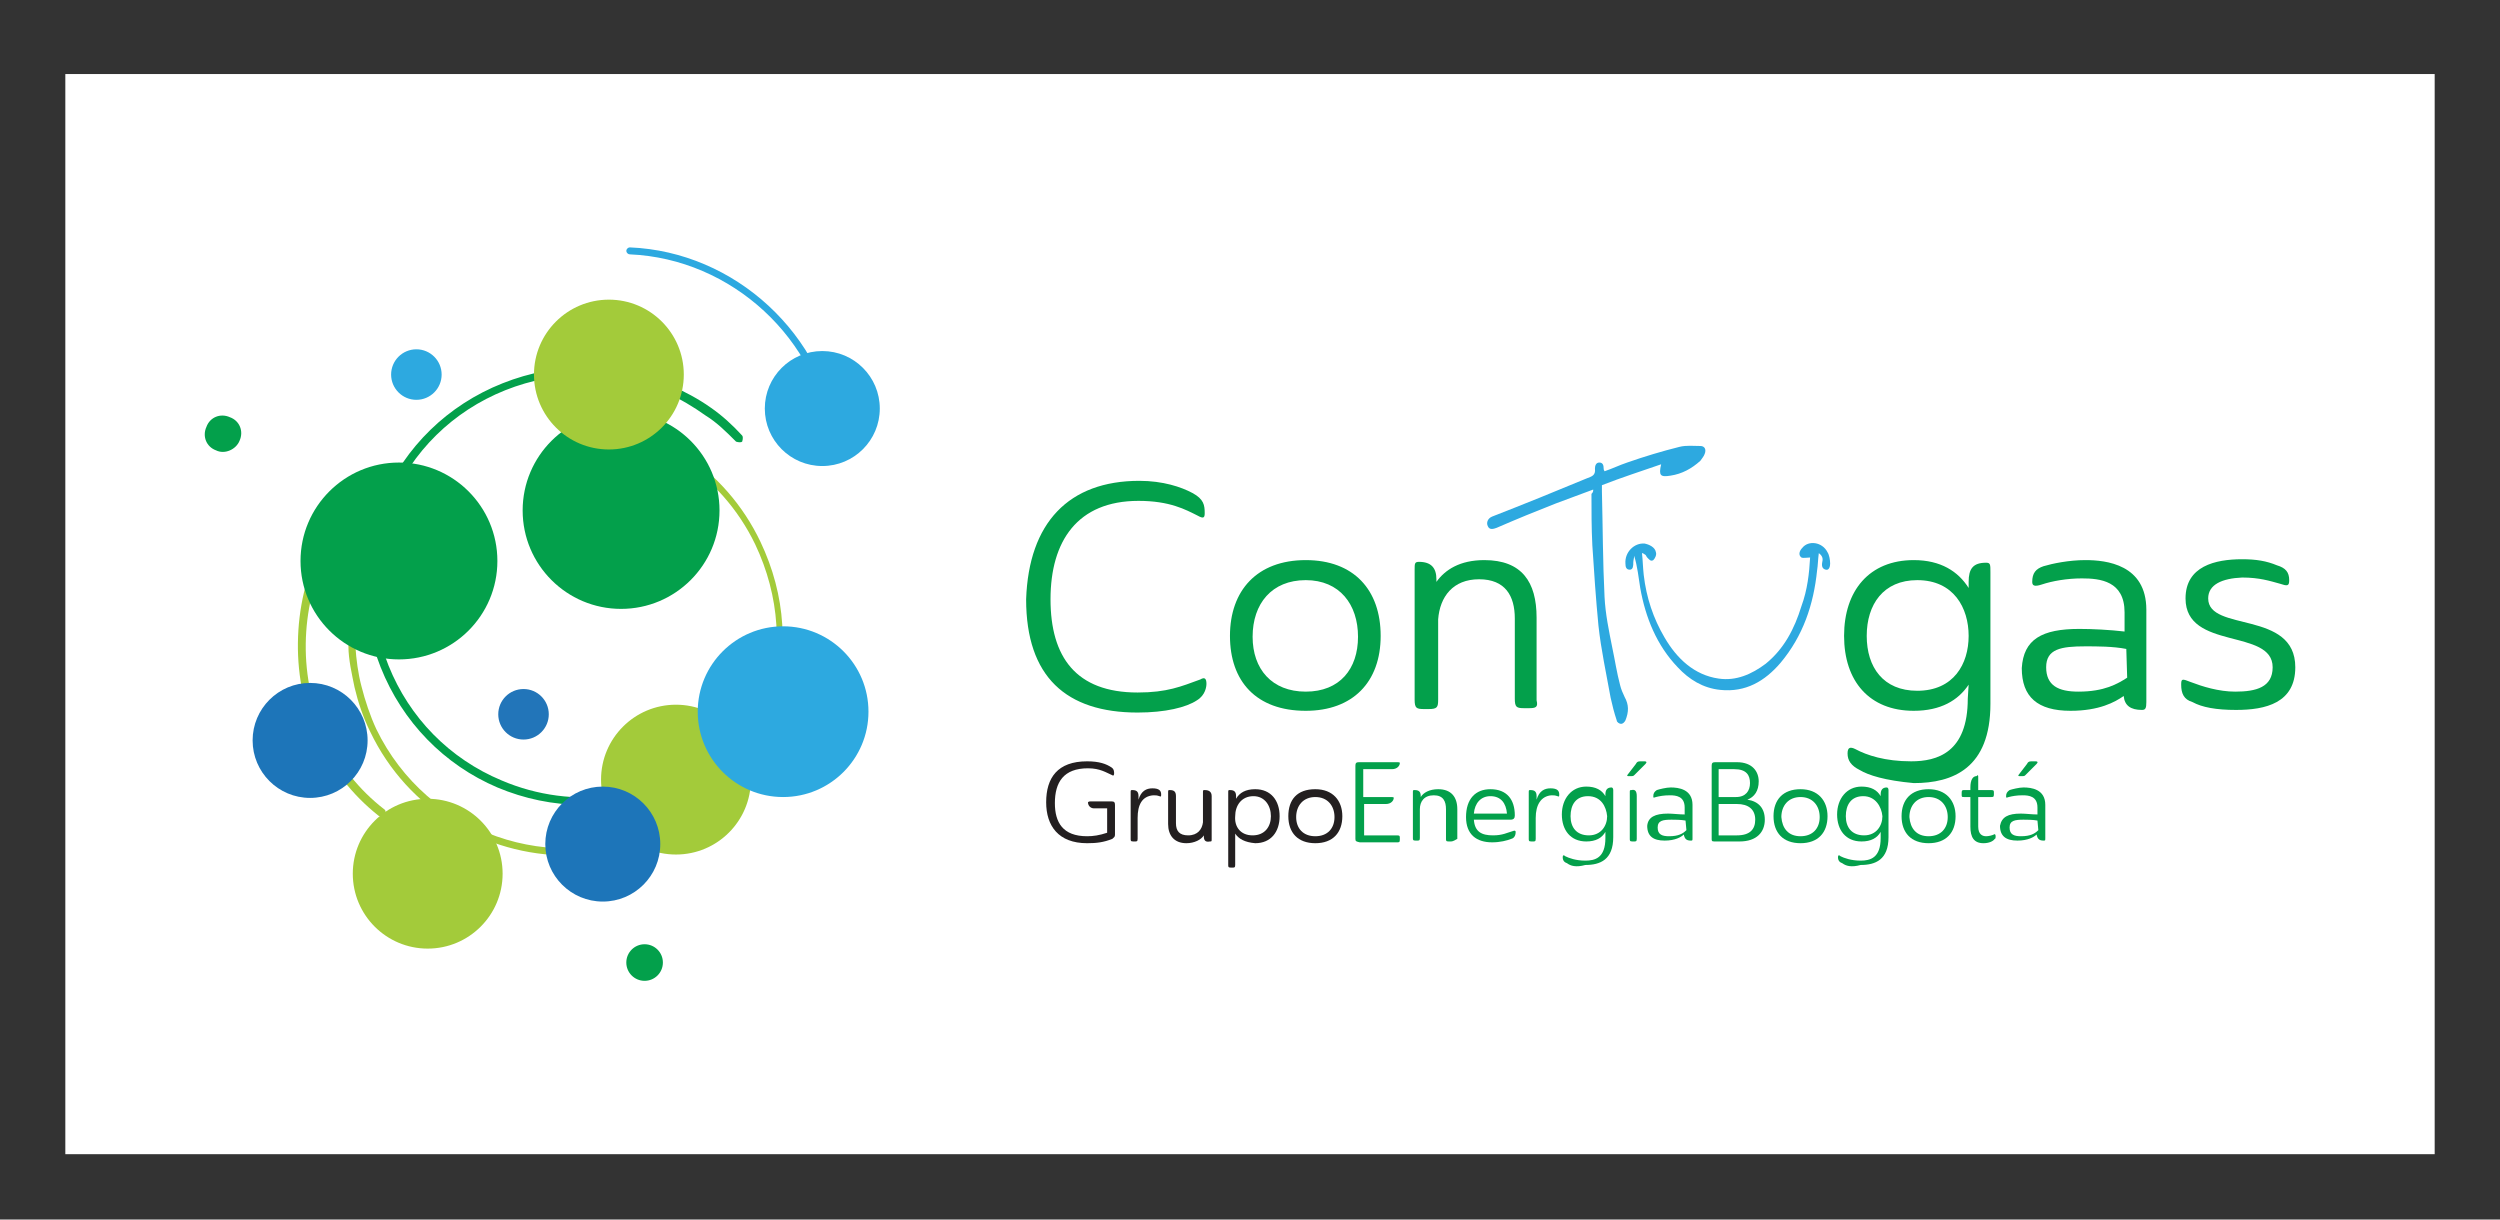 <?xml version="1.0" encoding="utf-8"?>
<!-- Generator: Adobe Illustrator 24.0.1, SVG Export Plug-In . SVG Version: 6.00 Build 0)  -->
<svg version="1.1" id="Layer_1" xmlns="http://www.w3.org/2000/svg" xmlns:xlink="http://www.w3.org/1999/xlink" x="0px" y="0px"
	 width="287px" height="140px" viewBox="0 0 287 140" style="enable-background:new 0 0 287 140;" xml:space="preserve">
<rect x="0" y="0" width="287" height="140" fill="#333333" stroke="none"/>
<style type="text/css">
	.st0{fill:#FFFFFF;}
	.st1{fill:#231F20;}
	.st2{fill:#03A04B;}
	.st3{fill:#A3CB3A;}
	.st4{fill:#2275B9;}
	.st5{fill:#2DA9E0;}
	.st6{fill:#1D75B9;}
</style>
<g>
	<rect x="7.5" y="8.5" class="st0" width="272" height="124"/>
	<g>
		<g id="XMLID_370_">
			<g id="XMLID_407_">
				<g id="XMLID_410_">
					<g>
						<path class="st1" d="M125.2,92h2.4c0.3,0,0.4,0.1,0.4,0.4v3.4c0,0.3-0.1,0.3-0.3,0.5c-1,0.4-1.8,0.5-2.9,0.5
							c-3.3,0-4.7-2-4.7-4.7c0-2.8,1.3-4.7,4.7-4.7c1.4,0,2.2,0.3,2.8,0.7c0.3,0.2,0.3,0.5,0.3,0.7c0,0.2-0.1,0.3-0.2,0.2
							c-0.7-0.3-1.4-0.8-2.8-0.8c-2.8,0-3.8,1.6-3.8,4c0,2.2,0.9,3.8,3.7,3.8c0.7,0,1.4-0.1,2.3-0.4v-2.8h-1.5
							c-0.4,0-0.7-0.3-0.7-0.7C125,92,125.1,92,125.2,92z"/>
						<path class="st1" d="M130.6,93.9v2.4c0,0.3-0.1,0.3-0.3,0.3h-0.2c-0.3,0-0.3-0.1-0.3-0.3V91c0-0.3,0-0.3,0.2-0.3
							c0.5,0,0.7,0.2,0.7,0.7v0.4c0.3-1,0.9-1.3,1.6-1.3c0.8,0,1,0.3,1,0.7c0,0.2,0,0.3-0.2,0.2c-0.3-0.1-0.4-0.1-0.7-0.1
							C131.1,91.4,130.6,92.4,130.6,93.9z"/>
						<path class="st1" d="M138.2,96v-0.1c-0.3,0.5-1.1,0.9-2,0.9c-1.4,0-2.1-0.9-2.1-2.2V91c0-0.3,0-0.3,0.2-0.3
							c0.5,0,0.7,0.2,0.7,0.7v3.1c0,0.9,0.4,1.4,1.4,1.4c1.1,0,1.6-0.7,1.7-1.5v-3.4c0-0.3,0-0.3,0.2-0.3c0.5,0,0.8,0.2,0.8,0.7v4.9
							c0,0.3,0,0.3-0.2,0.3C138.4,96.7,138.2,96.5,138.2,96z"/>
						<path class="st1" d="M141.8,95.7v3.6c0,0.3-0.1,0.3-0.3,0.3h-0.2c-0.3,0-0.3-0.1-0.3-0.3V91c0-0.3,0-0.3,0.2-0.3
							c0.5,0,0.7,0.2,0.7,0.7v0.3c0.4-0.7,1.1-1.1,2.2-1.1c1.8,0,2.8,1.3,2.8,3.1s-1,3.1-2.8,3.1C142.9,96.7,142.2,96.3,141.8,95.7z
							 M143.8,95.9c1.4,0,2.1-1,2.1-2.2s-0.7-2.3-2-2.3c-1.4,0-2.1,1.1-2.1,2.3C141.7,94.9,142.4,95.9,143.8,95.9z"/>
						<path class="st1" d="M151,90.6c2,0,3.1,1.3,3.1,3.1c0,1.9-1.1,3.1-3.1,3.1c-2,0-3.1-1.2-3.1-3.1
							C147.9,91.8,148.9,90.6,151,90.6z M151,96c1.4,0,2.2-0.9,2.2-2.2c0-1.3-0.8-2.3-2.2-2.3c-1.4,0-2.2,1-2.2,2.3
							C148.8,95.1,149.6,96,151,96z"/>
						<path class="st2" d="M155.6,96.3v-8.4c0-0.3,0.1-0.4,0.4-0.4h4.4c0.2,0,0.3,0,0.3,0.1c0,0.3-0.3,0.7-0.9,0.7h-3.3v3.2h3.2
							c0.2,0,0.3,0,0.3,0.1c0,0.3-0.3,0.7-0.9,0.7h-2.5v3.6h3.8c0.3,0,0.3,0.1,0.3,0.3v0.2c0,0.3-0.1,0.3-0.3,0.3h-4.3
							C155.7,96.6,155.6,96.6,155.6,96.3z"/>
						<path class="st2" d="M166.5,96.6h-0.2c-0.3,0-0.3-0.1-0.3-0.3v-3.4c0-0.9-0.3-1.6-1.4-1.6c-1.1,0-1.6,0.7-1.6,1.6v3.3
							c0,0.3-0.1,0.3-0.3,0.3h-0.2c-0.3,0-0.3-0.1-0.3-0.3V91c0-0.3,0-0.3,0.2-0.3c0.5,0,0.7,0.2,0.7,0.7v0.1c0.3-0.5,1-0.9,2-0.9
							c1.5,0,2.2,0.9,2.2,2.3v3.4C166.8,96.6,166.7,96.6,166.5,96.6z"/>
						<path class="st2" d="M169.2,94.1c0.1,1.4,0.9,1.8,2.2,1.8c1.1,0,1.6-0.3,2.3-0.5c0.2-0.1,0.3,0,0.3,0.1c0,0.3-0.1,0.7-0.5,0.8
							c-0.5,0.2-1.3,0.4-2.2,0.4c-1.8,0-3-0.9-3-2.9c0-2.1,1.1-3.2,2.8-3.2c1.9,0,2.8,1.2,2.8,3c0,0.3-0.1,0.5-0.5,0.5h-4.3
							L169.2,94.1L169.2,94.1z M169.2,93.4h3.8c-0.1-1.2-0.7-2-1.9-2C170,91.4,169.3,92.2,169.2,93.4z"/>
						<path class="st2" d="M176.3,93.9v2.4c0,0.3-0.1,0.3-0.3,0.3h-0.2c-0.3,0-0.3-0.1-0.3-0.3V91c0-0.3,0-0.3,0.2-0.3
							c0.5,0,0.7,0.2,0.7,0.7v0.4c0.3-1,0.9-1.3,1.6-1.3c0.8,0,1,0.3,1,0.7c0,0.2,0,0.3-0.2,0.2c-0.3-0.1-0.4-0.1-0.7-0.1
							C176.9,91.4,176.3,92.4,176.3,93.9z"/>
						<path class="st2" d="M179.9,99.1c-0.3-0.1-0.5-0.3-0.5-0.7c0-0.2,0.1-0.3,0.3-0.1c0.4,0.2,1.2,0.5,2.3,0.5s2.3-0.3,2.3-2.6
							v-0.7c-0.4,0.7-1.1,1.1-2.2,1.1c-1.8,0-2.8-1.3-2.8-3.1s1.1-3.2,2.8-3.2c1.1,0,1.8,0.4,2.2,1.1v-0.2c0-0.5,0.2-0.8,0.7-0.8
							c0.1,0,0.2,0.1,0.2,0.3v5.4c0,2.6-1.5,3.2-3.2,3.2C180.9,99.6,180.3,99.4,179.9,99.1z M182.3,91.4c-1.4,0-2,1-2,2.3
							c0,1.3,0.7,2.2,2.1,2.2c1.4,0,2.1-1.1,2.1-2.2C184.4,92.6,183.8,91.4,182.3,91.4z"/>
						<path class="st2" d="M187.8,87.7c0.1-0.2,0.2-0.3,0.5-0.3h0.5c0.2,0,0.3,0.1,0.1,0.3l-1.3,1.3c-0.1,0.1-0.2,0.1-0.3,0.1h-0.4
							c-0.1,0-0.1-0.1-0.1-0.1L187.8,87.7z M187.9,91.4v4.9c0,0.3-0.1,0.3-0.3,0.3h-0.2c-0.3,0-0.3-0.1-0.3-0.3V91
							c0-0.3,0-0.3,0.2-0.3C187.7,90.6,187.9,90.8,187.9,91.4z"/>
						<path class="st2" d="M191.5,93.4c0.5,0,1.3,0.1,1.9,0.1v-0.8c0-1.3-1-1.4-1.7-1.4c-0.7,0-1.2,0.1-1.6,0.2
							c-0.3,0.1-0.3,0.1-0.3-0.1c0-0.3,0.1-0.5,0.4-0.7c0.3-0.1,1.1-0.3,1.6-0.3c0.9,0,2.5,0.2,2.5,2v3.8c0,0.3,0,0.3-0.2,0.3
							c-0.5,0-0.7-0.2-0.8-0.7c-0.3,0.3-1,0.7-2.2,0.7c-1.3,0-2-0.5-2-1.7C189.2,93.8,190,93.4,191.5,93.4z M193.5,94.2
							c-0.5-0.1-1.3-0.1-1.6-0.1c-1,0-1.6,0.1-1.6,0.9s0.5,1,1.3,1c1.1,0,1.6-0.3,2-0.7L193.5,94.2L193.5,94.2z"/>
						<path class="st2" d="M196.8,96.6c-0.3,0-0.3-0.1-0.3-0.3v-8.4c0-0.3,0.1-0.4,0.4-0.4h2.5c1.8,0,2.5,1.1,2.5,2.2
							s-0.5,1.8-1.3,2.1c1.3,0.2,2,1,2,2.3c0,1.4-0.9,2.5-2.9,2.5L196.8,96.6L196.8,96.6z M197.3,88.3v3.2h2c1.1,0,1.6-0.7,1.6-1.6
							s-0.4-1.6-1.8-1.6C199,88.3,197.3,88.3,197.3,88.3z M197.3,92.3v3.6h2.1c1.5,0,2.1-0.7,2.1-1.8c0-1.2-0.8-1.8-2.1-1.8h-2.1
							V92.3z"/>
						<path class="st2" d="M206.7,90.6c2,0,3.1,1.3,3.1,3.1c0,1.9-1.1,3.1-3.1,3.1c-2,0-3.1-1.2-3.1-3.1
							C203.6,91.8,204.7,90.6,206.7,90.6z M206.7,96c1.4,0,2.2-0.9,2.2-2.2c0-1.3-0.8-2.3-2.2-2.3s-2.2,1-2.2,2.3
							C204.6,95.1,205.3,96,206.7,96z"/>
						<path class="st2" d="M211.5,99.1c-0.3-0.1-0.5-0.3-0.5-0.7c0-0.2,0.1-0.3,0.3-0.1c0.4,0.2,1.2,0.5,2.3,0.5s2.3-0.3,2.3-2.6
							v-0.7c-0.4,0.7-1.1,1.1-2.2,1.1c-1.8,0-2.8-1.3-2.8-3.1s1.1-3.2,2.8-3.2c1.1,0,1.8,0.4,2.2,1.1v-0.2c0-0.5,0.2-0.8,0.7-0.8
							c0.1,0,0.2,0.1,0.2,0.3v5.4c0,2.6-1.5,3.2-3.2,3.2C212.5,99.6,211.9,99.4,211.5,99.1z M213.9,91.4c-1.4,0-2,1-2,2.3
							c0,1.3,0.7,2.2,2.1,2.2c1.4,0,2.1-1.1,2.1-2.2C216,92.6,215.3,91.4,213.9,91.4z"/>
						<path class="st2" d="M221.4,90.6c2,0,3.1,1.3,3.1,3.1c0,1.9-1.1,3.1-3.1,3.1c-2,0-3.1-1.2-3.1-3.1
							C218.3,91.8,219.4,90.6,221.4,90.6z M221.4,96c1.4,0,2.2-0.9,2.2-2.2c0-1.3-0.8-2.3-2.2-2.3s-2.2,1-2.2,2.3
							C219.3,95.1,220,96,221.4,96z"/>
						<path class="st2" d="M227.1,89.3v1.4h1.5c0.3,0,0.3,0.1,0.3,0.3v0.2c0,0.3-0.1,0.3-0.3,0.3h-1.5v3.4c0,0.9,0.5,1.1,0.9,1.1
							c0.3,0,0.7-0.1,0.9-0.2c0.1-0.1,0.2,0,0.2,0.2c0,0.1,0,0.3-0.1,0.3c-0.2,0.3-0.7,0.5-1.3,0.5c-1.1,0-1.5-0.7-1.5-1.9v-3.4
							h-0.7c-0.3,0-0.3,0-0.3-0.3v-0.2c0-0.3,0.1-0.3,0.3-0.3h0.7v-0.3c0-0.9,0.3-1.3,0.7-1.3C227.1,88.9,227.1,89,227.1,89.3z"/>
						<path class="st2" d="M232,93.4c0.5,0,1.3,0.1,1.9,0.1v-0.8c0-1.3-1-1.4-1.7-1.4c-0.7,0-1.2,0.1-1.6,0.2
							c-0.3,0.1-0.3,0.1-0.3-0.1c0-0.3,0.1-0.5,0.4-0.7c0.3-0.1,1.1-0.3,1.6-0.3c0.9,0,2.5,0.2,2.5,2v3.8c0,0.3,0,0.3-0.2,0.3
							c-0.5,0-0.7-0.2-0.8-0.7c-0.3,0.3-1,0.7-2.2,0.7c-1.3,0-2-0.5-2-1.7C229.8,93.8,230.5,93.4,232,93.4z M233.9,94.2
							c-0.5-0.1-1.3-0.1-1.6-0.1c-1,0-1.6,0.1-1.6,0.9s0.5,1,1.3,1c1.1,0,1.6-0.3,2-0.7L233.9,94.2L233.9,94.2z M232.7,87.7
							c0.1-0.2,0.2-0.3,0.5-0.3h0.5c0.2,0,0.3,0.1,0.1,0.3l-1.3,1.3c-0.1,0.1-0.2,0.1-0.3,0.1h-0.4c-0.1,0-0.1-0.1-0.1-0.1
							L232.7,87.7z"/>
					</g>
				</g>
			</g>
			<g id="XMLID_403_">
				<g id="XMLID_404_">
					<g>
						<path class="st2" d="M130.8,55.2c2.7,0,4.8,0.7,6.1,1.4c1.3,0.7,1.4,1.4,1.4,2.3c0,0.5-0.1,0.7-0.8,0.3
							c-1.4-0.7-3.2-1.7-6.8-1.7c-7,0-10.1,4.6-10.1,11.3c0,6.6,2.9,10.7,10,10.7c3.4,0,5-0.7,7.2-1.5c0.5-0.3,0.7-0.1,0.7,0.5
							c0,0.3-0.1,1.3-1.1,1.9c-1.2,0.8-3.6,1.4-6.8,1.4c-8.2,0-12.8-4.1-12.8-13C118.1,60,122.7,55.2,130.8,55.2z"/>
						<path class="st2" d="M149.9,64.3c5.5,0,8.6,3.4,8.6,8.7s-3.2,8.6-8.6,8.6c-5.7,0-8.7-3.4-8.7-8.6S144.3,64.3,149.9,64.3z
							 M149.9,79.4c3.9,0,6-2.6,6-6.3s-2.1-6.5-6-6.5s-6.1,2.7-6.1,6.5C143.8,76.8,146,79.4,149.9,79.4z"/>
						<path class="st2" d="M175.5,81.3H175c-0.9,0-1.1-0.1-1.1-1.1V71c0-2.6-1.1-4.5-4.1-4.5c-3,0-4.5,2-4.7,4.6v9.2
							c0,0.9-0.1,1.1-1.1,1.1h-0.5c-0.9,0-1.1-0.1-1.1-1.1V65.4c0-0.7,0-0.9,0.5-0.9c1.4,0,2,0.7,2,2v0.3c1-1.4,2.7-2.5,5.5-2.5
							c4.3,0,6,2.5,6,6.6v9.5C176.6,81.2,176.3,81.3,175.5,81.3z"/>
						<path class="st2" d="M213.5,88.4c-1-0.5-1.4-1.1-1.4-1.9c0-0.7,0.3-0.8,0.9-0.5c1.3,0.7,3.4,1.4,6.4,1.4c3,0,6.5-1,6.5-7.2
							l0.1-1.6c-1.2,1.8-3.2,3-6.3,3c-5.1,0-8-3.4-8-8.6s2.9-8.7,8-8.7c3.1,0,5.1,1.3,6.3,3.2v-0.7c0-1.5,0.5-2.2,2-2.2
							c0.5,0,0.5,0.2,0.5,1.1v15.1c0,7.4-4.3,9.1-8.8,9.1C216.4,89.6,214.5,89,213.5,88.4z M220.1,66.6c-3.9,0-5.8,2.8-5.8,6.4
							c0,3.6,1.9,6.3,5.8,6.3c4.2,0,5.9-3.1,5.9-6.3C226,69.8,224.3,66.6,220.1,66.6z"/>
						<path class="st2" d="M238.7,72.2c1.5,0,3.5,0.1,5.2,0.3v-2.2c0-3.6-2.8-3.9-4.9-3.9c-1.7,0-3.4,0.3-4.6,0.7
							c-0.9,0.3-1.1,0.1-1.1-0.3c0-1,0.4-1.5,1.3-1.8c1-0.3,2.9-0.7,4.8-0.7c2.4,0,7,0.5,7,5.7v10.6c0,0.7-0.1,0.9-0.5,0.9
							c-1.3,0-2-0.5-2.1-1.6c-1,0.7-2.8,1.7-6.1,1.7c-3.8,0-5.6-1.6-5.6-4.9C232.3,73.4,234.4,72.2,238.7,72.2z M244.1,74.5
							c-1.5-0.3-3.4-0.3-4.7-0.3c-2.8,0-4.5,0.3-4.5,2.4c0,2.1,1.4,2.8,3.7,2.8c3,0,4.5-0.9,5.6-1.6L244.1,74.5L244.1,74.5z"/>
						<path class="st2" d="M253.5,68.7c0,3.9,10,1.3,10,7.9c0,4.1-3.4,4.9-6.8,4.9c-2.3,0-3.9-0.3-5-0.9c-1-0.3-1.3-1-1.3-2
							c0-0.7,0.1-0.7,1.1-0.3c1.3,0.5,3.2,1.1,5.1,1.1c2.4,0,4.3-0.5,4.3-2.8c0-4.5-10-1.9-10-7.9c0-3.7,3.4-4.5,6.5-4.5
							c1.6,0,2.8,0.2,4,0.7c1,0.3,1.4,0.8,1.4,1.7c0,0.7-0.2,0.7-1.1,0.4c-1.1-0.3-2.3-0.7-4.3-0.7
							C255.1,66.4,253.5,67.1,253.5,68.7z"/>
					</g>
				</g>
			</g>
			<g id="XMLID_371_">
				<g id="XMLID_373_">
					<path id="XMLID_400_" class="st3" d="M43.7,93.7c-0.1,0-0.2,0-0.3-0.1c-5.9-4.7-9.3-11.9-9.2-19.8s3.5-14.9,9.5-19.6
						c0.2-0.1,0.5-0.1,0.7,0.1c0.1,0.2,0.1,0.5-0.1,0.7c-5.8,4.5-9.1,11.5-9.2,18.9c-0.1,7.5,3.2,14.5,9,19c0.2,0.1,0.2,0.4,0.1,0.7
						C43.9,93.7,43.8,93.7,43.7,93.7z"/>
					<path id="XMLID_397_" class="st3" d="M65.1,98.2c-9.3,0-18.3-5.2-22.6-14.2c-0.8-1.6-1.4-3.4-1.8-5.1c-0.3-1.5-0.7-3.2-0.7-4.7
						c0-0.2,0.1-0.4,0.4-0.4c0.2,0,0.4,0.1,0.4,0.4c0.1,1.5,0.3,3.1,0.7,4.6c0.4,1.6,1,3.4,1.7,4.9c5.8,12,20.3,17.1,32.3,11.3
						c5.9-2.8,10.3-7.8,12.3-13.9c2.2-6.1,1.7-12.7-1.1-18.6c-3.9-8.1-11.9-13.3-20.9-13.7c-0.2,0-0.4-0.2-0.4-0.4s0.2-0.4,0.4-0.4
						c9.3,0.4,17.5,5.8,21.5,14.2c2.9,6.1,3.4,12.8,1.1,19.2s-6.8,11.5-12.8,14.4C72.6,97.4,68.9,98.2,65.1,98.2z"/>
					<path id="XMLID_394_" class="st2" d="M66.9,92.4c-3.4,0-6.7-0.7-9.8-2c-6.1-2.6-10.9-7.5-13.4-13.8c-2.5-6.3-2.4-13,0.2-19.2
						c2.6-6.1,7.5-10.9,13.8-13.4c6.3-2.5,13-2.4,19.2,0.2c1.6,0.7,3.3,1.6,4.7,2.6c1.3,0.9,2.5,2,3.6,3.2c0.1,0.1,0.1,0.4,0,0.7
						c-0.1,0.1-0.4,0.1-0.7,0c-1.1-1.1-2.2-2.2-3.5-3c-1.4-1-2.9-1.9-4.5-2.6C70.6,42.5,64,42.4,58,44.8c-6,2.4-10.7,7-13.2,13
						c-2.5,5.9-2.6,12.6-0.2,18.6c2.4,6,7,10.7,13,13.2c8.2,3.5,17.7,2.2,24.7-3.4c0.2-0.1,0.4-0.1,0.7,0.1c0.1,0.2,0.1,0.4-0.1,0.7
						C78,90.4,72.6,92.4,66.9,92.4z"/>
					<circle id="XMLID_393_" class="st2" cx="45.8" cy="64.4" r="11.3"/>
					<circle id="XMLID_390_" class="st2" cx="71.3" cy="58.6" r="11.3"/>
					<circle id="XMLID_387_" class="st3" cx="77.6" cy="89.5" r="8.6"/>
					<circle id="XMLID_384_" class="st3" cx="69.9" cy="43" r="8.6"/>
					<circle id="XMLID_383_" class="st3" cx="49.1" cy="100.3" r="8.6"/>
					<circle id="XMLID_382_" class="st4" cx="60.1" cy="82" r="2.9"/>
					<g id="XMLID_377_">
						<path id="XMLID_381_" class="st5" d="M95.8,50.9c-0.2,0-0.4-0.1-0.4-0.3C94,38.9,84,29.7,72.3,29.2c-0.2,0-0.4-0.2-0.4-0.4
							c0-0.2,0.2-0.4,0.4-0.4c12.1,0.5,22.4,10,23.9,22.1C96.3,50.6,96.2,50.9,95.8,50.9C95.8,50.9,95.8,50.9,95.8,50.9z"/>
						<circle id="XMLID_380_" class="st5" cx="89.9" cy="81.7" r="9.8"/>
						<circle id="XMLID_379_" class="st5" cx="94.4" cy="46.9" r="6.6"/>
						<circle id="XMLID_378_" class="st5" cx="47.8" cy="43" r="2.9"/>
					</g>
					<circle id="XMLID_376_" class="st2" cx="74" cy="110.5" r="2.1"/>
					<circle id="XMLID_375_" class="st6" cx="69.2" cy="96.9" r="6.6"/>
					<circle id="XMLID_374_" class="st6" cx="35.6" cy="85" r="6.6"/>
				</g>
				<path id="XMLID_372_" class="st2" d="M24.8,51.7c-1.1-0.4-1.6-1.6-1.1-2.7c0.4-1.1,1.6-1.6,2.7-1.1c1.1,0.4,1.6,1.6,1.1,2.7
					C27.1,51.6,25.8,52.2,24.8,51.7"/>
			</g>
		</g>
		<g>
			<path class="st5" d="M182.9,56.2c-1.4,0.5-2.9,1.1-4.3,1.6c-2.3,0.9-4.5,1.8-6.8,2.8c-0.3,0.1-0.8,0.3-1-0.2
				c-0.2-0.4,0-0.9,0.5-1.1c3.6-1.4,7.3-2.9,10.9-4.4c0.5-0.2,1-0.3,0.9-1.1c0-0.3,0.1-0.7,0.5-0.7c0.4,0,0.5,0.3,0.5,0.7
				c0,0.1,0,0.1,0.1,0.3c0.9-0.3,1.7-0.7,2.6-1c2-0.7,4-1.3,6-1.8c0.8-0.2,1.6-0.1,2.4-0.1c0.5,0,0.7,0.4,0.5,0.9
				c-0.1,0.3-0.3,0.5-0.5,0.8c-1,0.9-2.1,1.5-3.4,1.7c-1.2,0.2-1.4,0-1.1-1.3c-2.3,0.8-4.5,1.5-6.8,2.4c0,0.2,0,0.5,0,0.7
				c0.1,4,0.1,8.1,0.3,12.1c0.1,2,0.5,3.9,0.9,5.9c0.3,1.4,0.5,2.8,0.9,4.3c0.1,0.4,0.3,0.9,0.5,1.3c0.5,0.9,0.5,1.7,0.1,2.7
				c-0.1,0.2-0.3,0.4-0.5,0.4c-0.2,0-0.5-0.2-0.5-0.4c-0.3-0.9-0.5-1.7-0.7-2.6c-0.5-2.8-1.1-5.5-1.4-8.3c-0.3-3.1-0.5-6.1-0.7-9.2
				c-0.1-2-0.1-4-0.1-5.9C182.9,56.5,182.9,56.4,182.9,56.2z"/>
			<path class="st5" d="M188.5,63.5c0.1,0.9,0.1,1.6,0.2,2.5c0.3,2.6,1.1,5,2.4,7.2c1.4,2.4,3.4,4.3,6.2,4.7c2,0.3,3.8-0.5,5.4-1.7
				c2.1-1.7,3.3-4,4.1-6.6c0.7-1.9,0.9-3.8,1-5.6c-0.3,0-0.8,0.1-1,0c-0.4-0.3-0.2-0.8,0.1-1.1c0.7-0.9,2.3-0.7,2.9,0.5
				c0.2,0.3,0.3,0.9,0.3,1.3c0,0.3-0.1,0.8-0.5,0.7c-0.4-0.1-0.5-0.4-0.4-0.9c0.1-0.4,0-0.7-0.4-1c-0.1,0.7-0.1,1.4-0.2,2
				c-0.4,3.9-1.6,7.5-4.2,10.6c-1.8,2.1-4,3.4-6.9,3.1c-2-0.2-3.6-1.2-4.9-2.6c-2.4-2.5-3.7-5.7-4.3-9.1c-0.2-1.2-0.3-2.4-0.7-3.7
				c0,0.3-0.1,0.5-0.1,0.8s0,0.8-0.4,0.8s-0.5-0.3-0.5-0.7c-0.1-1.3,1-2.4,2.2-2.3c0.5,0.1,1.2,0.4,1.3,1c0.1,0.3-0.1,0.7-0.3,0.9
				c-0.3,0.2-0.5-0.1-0.7-0.3c-0.1-0.1-0.1-0.2-0.2-0.3C188.6,63.5,188.6,63.5,188.5,63.5z"/>
		</g>
	</g>
</g>
</svg>
